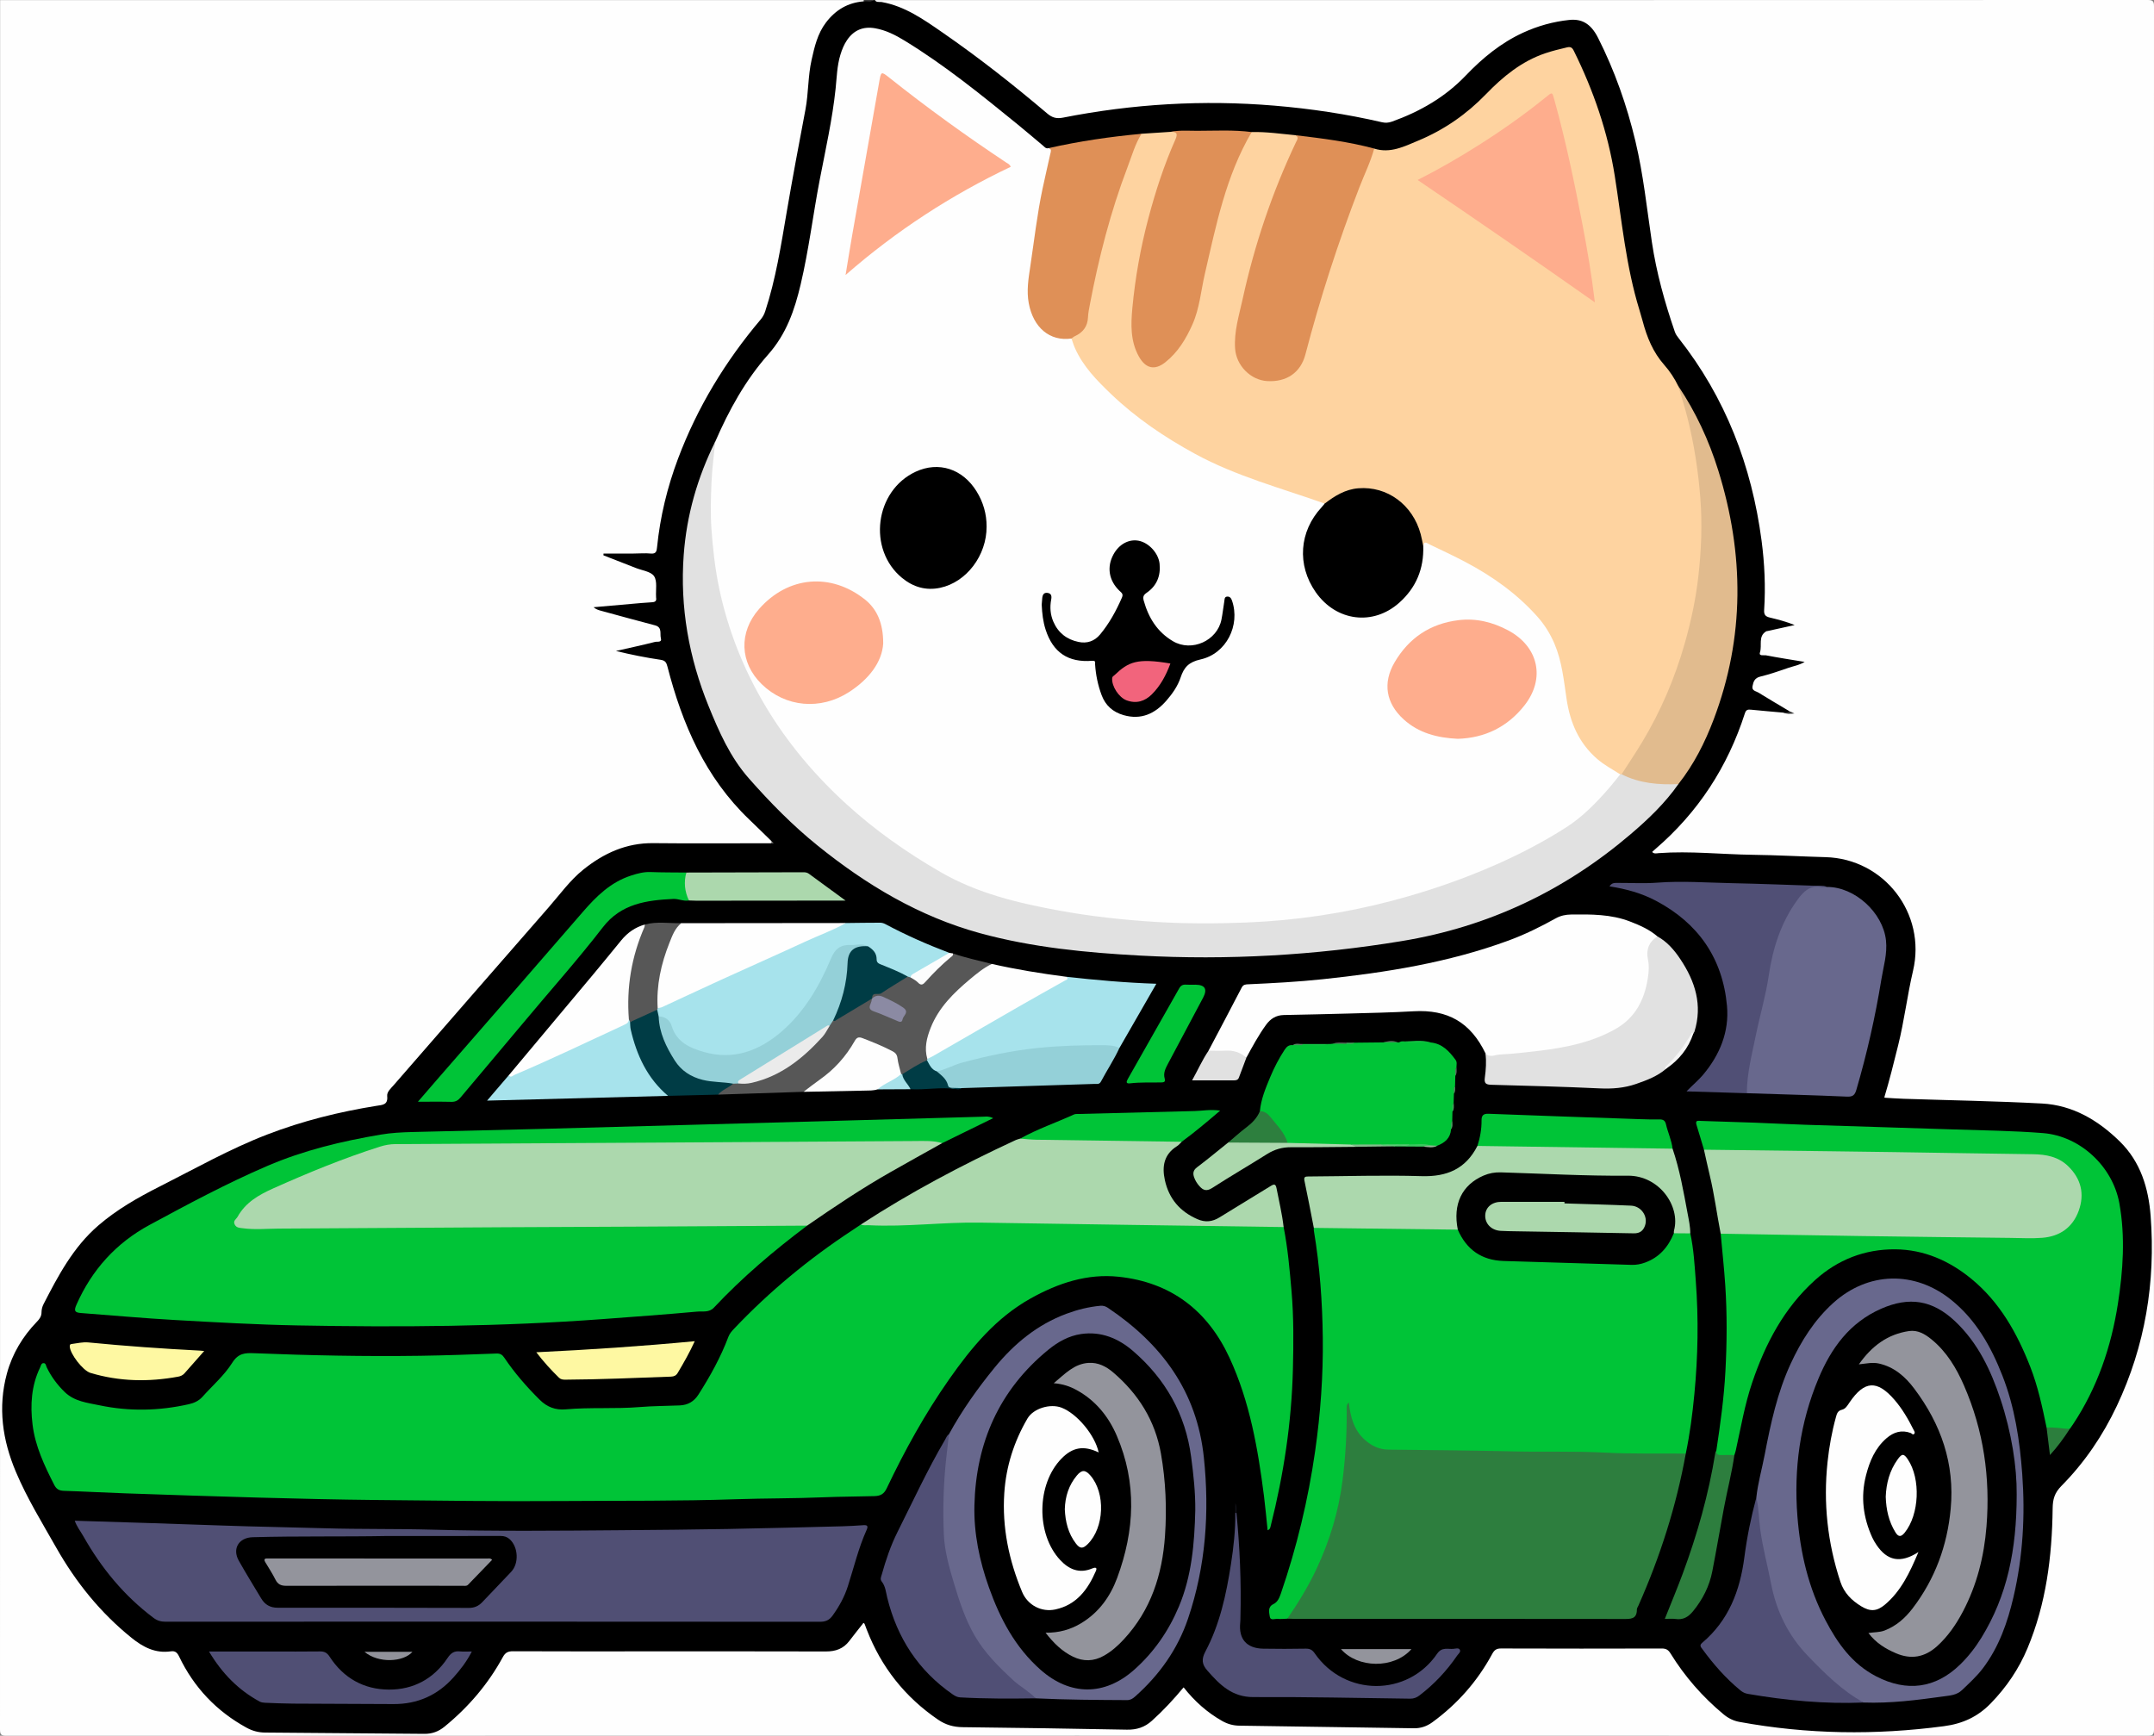 <?xml version="1.0" encoding="UTF-8"?>
<svg id="_图层_2" data-name="图层 2" xmlns="http://www.w3.org/2000/svg" viewBox="0 0 1566 1262">
  <rect x="0" y="0" width="1566" height="1262" fill="#808080" stroke="none"/>
  <defs>
    <style>
      .cls-1 {
        fill: #003c45;
      }

      .cls-2 {
        fill: #00c437;
      }

      .cls-3 {
        fill: #ebebeb;
      }

      .cls-4 {
        fill: #f2647c;
      }

      .cls-5 {
        fill: #f4f4f4;
      }

      .cls-6 {
        fill: #fcfdfd;
      }

      .cls-7 {
        fill: #fefefe;
      }

      .cls-8 {
        fill: #fef8a2;
      }

      .cls-9 {
        fill: #fead8d;
      }

      .cls-10 {
        fill: #fed3a0;
      }

      .cls-11 {
        fill: #68688d;
      }

      .cls-12 {
        fill: #8b8aa3;
      }

      .cls-13 {
        fill: #91ba93;
      }

      .cls-14 {
        fill: #93949c;
      }

      .cls-15 {
        fill: #91929a;
      }

      .cls-16 {
        fill: #333;
      }

      .cls-17 {
        fill: #acd8ad;
      }

      .cls-18 {
        fill: #df9057;
      }

      .cls-19 {
        fill: #e1e1e1;
      }

      .cls-20 {
        fill: #e1bb8e;
      }

      .cls-21 {
        fill: #a7e3ec;
      }

      .cls-22 {
        fill: #a7e2eb;
      }

      .cls-23 {
        fill: #12c143;
      }

      .cls-24 {
        fill: #12121a;
      }

      .cls-25 {
        fill: #40a35c;
      }

      .cls-26 {
        fill: #94d0d8;
      }

      .cls-27 {
        fill: #538862;
      }

      .cls-28 {
        fill: #45a25f;
      }

      .cls-29 {
        fill: #45a15f;
      }

      .cls-30 {
        fill: #52775d;
      }

      .cls-31 {
        fill: #555d57;
      }

      .cls-32 {
        fill: #2b2b2b;
      }

      .cls-33 {
        fill: #2c7e3d;
      }

      .cls-34 {
        fill: #2d7e3e;
      }

      .cls-35 {
        fill: #2d7f3e;
      }

      .cls-36 {
        fill: #577961;
      }

      .cls-37 {
        fill: #575757;
      }

      .cls-38 {
        fill: #3ac95e;
      }

      .cls-39 {
        fill: #5ecd77;
      }

      .cls-40 {
        fill: #82be8a;
      }

      .cls-41 {
        fill: #52805f;
      }

      .cls-42 {
        fill: #504f74;
      }

      .cls-43 {
        fill: #504f75;
      }
    </style>
  </defs>
  <g id="_图层_1-2" data-name="图层 1">
    <g>
      <path class="cls-7" d="M636.02,.09C944.48,.09,1252.94,.1,1561.41,0c3.75,0,4.59,.84,4.59,4.59-.1,417.61-.1,835.21,0,1252.82,0,3.75-.84,4.59-4.59,4.59-518.94-.1-1037.88-.1-1556.82,0-3.75,0-4.59-.84-4.59-4.59C.1,838.3,.09,419.2,.09,.09c209.31,0,418.62,0,627.93,0,.32,.55,.25,1.03-.23,1.46-1.1,.82-2.4,1.16-3.71,1.41-16.55,3.19-25.2,14.45-29.95,29.54-3.42,10.87-4.58,22.14-5.52,33.44-1.05,12.64-3.58,25.07-6.03,37.48-5.29,26.81-9.84,53.75-14.34,80.7-2.45,14.66-6.42,28.94-10.89,43.1-.98,3.11-2.96,5.53-4.99,7.99-31.83,38.55-55.83,81.18-67.71,130.1-2.4,9.88-4.33,19.85-5.37,29.99-.73,7.12-1.85,8.28-9.15,8.03-7.69-.26-15.26,1.53-22.94,1.07-1.99-.12-4.07,.23-5.48-.71,9.38,3.3,18.99,7.34,28.76,10.94,4.62,1.7,7.21,4.14,7.14,9.39-.05,3.45,.96,6.91,.73,10.44-.2,2.95-1.49,4.65-4.56,4.83-12.46,.73-24.86,2.19-37.39,3.11,12.67,3.62,25.38,6.85,38.02,10.31,5.35,1.46,8.37,6.63,7.21,11.88-.39,1.78-1.63,2.5-3.1,2.86-9.5,2.34-18.96,4.85-27.67,6.22,6.33-.04,13.37,1.97,20.52,3.19,15.82,2.69,13.12,.76,17.17,15.35,7.44,26.82,17.77,52.48,33.74,75.38,9.71,13.93,21.75,26.06,33.79,38.08,2.03,2.03,5.88,4.02,4.65,6.99-1.24,2.99-5.38,1.66-8.26,1.67-26.83,.08-53.66-.03-80.49,.07-17.08,.07-31.72,7.08-44.9,17.18-11.99,9.18-20.68,21.62-30.57,32.85-19.6,22.24-39,44.66-58.45,67.03-16.94,19.48-33.96,38.89-50.79,58.47-2.54,2.96-4.59,6.11-4.95,10.15-.35,3.94-3.49,4.51-6.48,5-8.72,1.42-17.42,2.92-26.04,4.87-28.04,6.35-55.36,14.7-81.15,27.68-25.59,12.88-51.63,24.92-76.2,39.71-24.41,14.69-42.06,35.51-54.03,61.31-2.85,6.15-7.09,11.66-7.66,18.78-.14,1.81-1.89,3.07-3.13,4.43-14.5,15.92-23.09,34.22-24.41,56.07-1.17,19.53,2.95,37.86,11.18,55.17,14.05,29.52,29.81,58.14,49.59,84.3,11.54,15.27,25.98,27.61,41.48,38.73,4.13,2.96,8.97,3.92,13.82,3.31,7.69-.97,11.5,2.48,14.89,9.2,10.29,20.34,26.05,35.59,46.13,46.39,4.66,2.5,9.6,3.55,14.9,3.54,25.33-.07,50.66,.08,75.99-.09,10.34-.07,20.65,.27,30.93,1.12,10.47,.87,18.64-3.18,26.03-10.21,14.21-13.52,27.12-28.01,36.35-45.47,1.59-3,3.8-4.47,7.17-4.37,1.83,.05,3.67-.01,5.5-.01,72.99,0,145.98-.2,218.97,.21,11.22,.06,18.67-4.27,24.67-12.94,1.84-2.66,3.24-6.99,6.73-6.73,4.09,.31,3.95,5.21,5.29,8.27,11.17,25.52,27.89,46.39,51.34,61.7,4.47,2.92,9.25,4.56,14.58,4.45,32.32-.67,64.61,1.57,96.93,1.06,7.48-.12,14.96-.17,22.45,.74,6.87,.83,12.93-1.39,18.32-6.18,7.12-6.33,13.72-13.08,19.78-20.42,3.33-4.04,4.81-3.98,8.31,.01,7.32,8.35,15.65,15.42,25.47,20.67,3.89,2.08,8.05,3.22,12.48,3.13,31.82-.69,63.61,1.47,95.43,1.07,8.81-.11,17.63-.33,26.45,.74,6.07,.73,11.73-1.02,16.89-4.79,16.96-12.39,30.56-27.73,40.79-46.01,2.74-4.9,6.09-7.12,11.9-7.09,37.33,.21,74.66,.18,111.98,.02,5.08-.02,8.34,1.64,11.07,5.93,9.89,15.56,21.74,29.46,36.03,41.22,3.83,3.16,7.93,5.37,12.87,6.19,21.04,3.51,42.15,5.82,63.49,7.01,15.04,.84,29.95,.31,44.88-.41,17.46-.84,34.84-2.94,52.05-6.18,6.93-1.3,11.55-6.4,16.54-10.76,19.82-17.35,30.65-40.03,37.61-64.78,6.48-23.02,9.87-46.56,10.13-70.53,.05-4.97,.89-9.91,.08-14.92-.42-2.6,.76-4.77,2.74-6.64,16.54-15.61,29.21-34.12,40.07-53.94,16.7-30.47,24.87-63.42,28.13-97.77,.97-10.27,2.29-20.55,1.83-30.87-.8-18.03-2.69-35.85-10.73-52.48-7.85-16.23-21.01-26.93-36.36-35.2-12.32-6.64-25.49-10.07-39.75-10.14-22.79-.12-45.57-1.49-68.36-2.14-9.47-.27-18.97-.38-28.44-.77-11-.46-11.55-1.35-8.68-11.67,6.33-22.81,11.81-45.83,15.31-69.27,1.16-7.75,3.72-15.21,4.53-23.04,1.83-17.86-3.01-33.79-14.64-47.3-14.66-17.03-33.39-24.99-56.06-24.78-23.29,.21-46.57-1.46-69.86-2.12-13.96-.4-27.91-.94-41.88-.79-2.56,.03-6.21,1.04-7.27-1.68-1.11-2.84,2.48-4.22,4.37-5.94,26.99-24.58,47.12-53.76,59.25-88.31,.44-1.26,.84-2.53,1.27-3.79,2.31-6.78,3.55-7.63,10.54-6.69,6.45,.86,12.94,1.27,19.39,2.05,2.06,.41,4.06,1.29,6.23,1.11,.69-.12-.3-.77-.22-.11,.01,.1-.13,.13-.45,.1-.64-.05-1.25-.18-1.86-.41-7.21-4.18-14.49-8.23-21.57-12.62-2.68-1.66-5.58-3.16-5.01-7.22,.6-4.25,3.2-6.2,7.11-7.3,9.26-2.62,18.2-6.3,28.13-8.67-9.04-1.27-17.38-2.78-25.73-4.18-3.44-.58-4.81-2.17-4.3-5.8,2.14-15.3,.57-12.99,13.51-16.04,2.74-.64,5.55-1,8.55-1.99-4.35-1.1-8.36-2.17-12.33-3.35-5.97-1.78-6.46-2.37-6.52-8.78-.05-5.66,.16-11.33-.04-16.99-1.99-56.39-16.01-109.17-47.29-156.73-2.38-3.62-4.4-7.57-7.29-10.74-9.56-10.48-13.36-23.48-17.38-36.61-8.1-26.44-11.17-53.74-15.07-80.94-5.5-38.32-15.5-75.33-33.23-110-3.5-6.85-8.02-12.24-16.07-13.64-2-.35-3.94-.47-5.95-.14-22.02,3.6-41.72,12.01-58.75,26.81-9.07,7.88-16.8,17.11-26.28,24.54-12.34,9.68-26.21,16.4-40.77,21.89-3.55,1.34-7.13,1.39-10.81,.56-19.19-4.33-38.57-7.59-58.11-9.77-15.7-1.76-31.44-3.29-47.26-3.49-22.47-.28-44.95-.26-67.34,2.04-19.05,1.95-38.06,4.36-56.81,8.32-4.82,1.02-8.46,.19-12.33-3.03-27.69-22.98-55.76-45.48-85.79-65.42-10.77-7.15-22.01-13.15-34.87-15.66-1.56-.31-3.91,.02-4.13-2.63Z"/>
      <path d="M1296.72,518.16c-7.96-.72-15.92-1.39-23.87-2.18-2.24-.22-3.46,.1-4.29,2.68-12.51,38.92-34,71.96-65.08,98.66-.75,.64-1.47,1.31-2.38,2.13,1.56,1.56,3.31,.95,4.78,.84,22.84-1.68,45.6,.91,68.4,1.21,17.66,.23,35.3,1.23,52.95,1.71,42.61,1.16,73.35,41,63.59,82.6-4.22,17.98-6.37,36.37-10.85,54.3-3.14,12.56-6.22,25.13-10.1,38,4.98,.28,9.6,.64,14.23,.79,33.47,1.11,66.97,1.65,100.41,3.43,22.42,1.19,40.87,12.15,56.65,27.63,15.13,14.83,20.86,33.95,22.4,54.22,3.63,48.03-3.94,94.29-24.58,138.02-10.16,21.52-23.47,41.17-40.2,58.07-5.16,5.21-6.39,9.83-6.47,16.6-.43,34.83-4.7,69.06-18.3,101.56-6.31,15.08-15.26,28.26-26.7,40.04-9.51,9.8-20.45,14.79-34.03,16.59-49.79,6.62-99.31,5.96-148.72-3.12-4.4-.81-8.12-2.7-11.54-5.54-15.26-12.67-28.14-27.42-38.55-44.28-1.6-2.58-3.24-3.55-6.3-3.54-38.99,.11-77.99,.12-116.98-.02-3.41-.01-4.87,1.28-6.4,4.1-10.71,19.79-25.24,36.28-43.45,49.55-4.1,2.98-8.47,4.44-13.49,4.36-42.32-.65-84.64-1.27-126.96-1.89-4.42-.06-8.48-1.22-12.36-3.41-10.87-6.17-20.03-14.29-28.02-24.45-7.25,8.73-14.77,16.84-23.04,24.28-5.33,4.8-11.11,6.62-18.18,6.49-39.82-.77-79.64-1.35-119.46-1.81-6.58-.08-12.28-1.68-17.76-5.41-24.16-16.45-41.4-38.28-51.92-65.49-.54-1.39-1.03-2.81-1.58-4.19-.11-.29-.42-.49-.73-.84-3.51,4.47-7.02,8.82-10.4,13.27-4.3,5.67-9.99,7.63-17.01,7.61-44.83-.14-89.65-.07-134.48-.07-31,0-61.99,.06-92.99-.08-3.58-.02-5.56,.9-7.36,4.2-10.73,19.68-25.04,36.43-42.41,50.61-4.37,3.57-9.07,5.29-14.66,5.24-38.66-.36-77.32-.66-115.98-.94-4.77-.04-9.13-1.24-13.34-3.55-21.87-12.01-38.21-29.25-48.98-51.71-1.33-2.78-2.76-4.25-5.94-3.8-11.22,1.62-20.01-2.83-28.66-9.81-22.66-18.28-40.46-40.37-54.74-65.56-10.26-18.09-21.19-35.82-29.31-55.03-9.8-23.16-13.28-47-6.53-71.69,3.95-14.44,11.47-26.88,21.82-37.6,1.93-2,3.32-3.91,3.32-6.88,0-1.93,.54-4.04,1.42-5.76,10.73-20.9,21.68-41.62,39.95-57.35,13.51-11.63,28.78-20.31,44.57-28.29,25.82-13.06,51.06-27.35,78.12-37.78,25.69-9.9,52.31-16.51,79.49-20.87,4.19-.67,8.44-.52,7.76-7.05-.32-3.1,2.64-5.59,4.72-7.98,37.53-43.1,75-86.25,112.64-129.26,8.21-9.38,15.49-19.66,25.33-27.54,14.8-11.85,31.16-19.35,50.66-19.15,27.33,.29,54.66,.08,81.99,.08,1.3,0,2.6,0,5.62,0-6.6-6.43-12.17-11.94-17.84-17.36-31.91-30.56-48.61-69.26-59.38-111.11-.74-2.89-1.58-4.42-4.95-4.92-10.84-1.61-21.61-3.74-32.47-6.42,9.5-2.16,19.04-4.19,28.48-6.6,1.44-.37,5.08,.62,4.19-2.6-.9-3.25,1.2-8-4.26-9.43-13.18-3.44-26.31-7.08-39.46-10.65-1.8-.49-3.58-1.07-5.23-2.52,9.19-.81,18.38-1.64,27.57-2.44,4.98-.43,9.96-.9,14.94-1.18,2.33-.13,3.4-.97,2.95-3.36-.03-.16-.01-.33-.02-.5-.32-5.14,1.02-11.39-1.45-15.09-2.29-3.42-8.66-4.14-13.26-5.97-7.83-3.1-15.7-6.13-23.55-9.2l.05-1.3c7.29,0,14.59,.01,21.88,0,4.17,0,8.36-.4,12.49,0,3.87,.37,4.27-1.7,4.56-4.6,2.22-22.13,7.43-43.58,15.24-64.36,14.01-37.26,34.38-70.77,60.03-101.14,1.53-1.81,2.6-3.71,3.35-6,7.72-23.49,11.47-47.81,15.62-72.08,4.25-24.92,8.94-49.76,13.64-74.6,2.27-11.97,1.79-24.25,4.47-36.15,2.16-9.57,4.28-19.05,10.48-27.19,7-9.17,15.87-14.41,27.33-15.36,2.3-1.07,4.92,.41,7.2-.89h1c1.2,1.93,3.33,1.09,4.93,1.38,16.95,3.03,30.59,12.72,44.23,22.15,26.43,18.27,51.66,38.14,76.16,58.91,3.53,2.99,6.67,3.94,11.48,2.99,50.76-10.02,101.95-13.03,153.56-8.72,26.4,2.21,52.53,6.1,78.34,12.08,2.49,.58,4.79,.41,7.28-.48,20.31-7.28,38.53-17.71,53.61-33.49,12.12-12.69,25.59-23.77,41.73-31.18,10.68-4.9,22.01-8.04,33.51-9.23,8.93-.93,15.58,2.42,20.94,13.01,12.12,23.98,20.96,49.13,27.19,75.27,5.76,24.17,8.29,48.84,11.95,73.34,3.33,22.26,9.36,43.84,16.67,65.1,.62,1.8,1.65,3.23,2.78,4.66,34.13,43.31,53.11,92.85,60.28,147.18,2.2,16.7,2.97,33.53,1.88,50.35-.25,3.79,1.15,4.88,4.2,5.61,6.01,1.44,11.98,3.01,17.98,5.44-6.56,1.44-13.12,2.89-19.68,4.33-.32,.07-.7,.04-.97,.2-6.13,3.64-2.88,10.22-4.57,15.28-1.02,3.03,2.89,1.91,4.36,2.19,9.14,1.78,18.35,3.17,28.12,4.79-3.93,2.39-7.97,3.01-11.73,4.29-6.76,2.29-13.51,4.72-20.44,6.37-4.14,.99-5.06,3.56-5.72,6.94-.68,3.45,2.45,3.57,4.18,4.65,7.48,4.64,15.08,9.08,22.64,13.59-.81,2.63-2.68,1.18-4.19,1.09Z"/>
      <path class="cls-32" d="M635.02,.09c-2.21,1.85-4.78,.73-7.2,.89,.06-.3,.13-.59,.2-.89h7Z"/>
      <path class="cls-16" d="M1296.72,518.16c1.3-.76,3.09,.41,4.19-1.09,.82,.38,1.65,.76,3.65,1.68-3.48,.4-5.68,.4-7.84-.59Z"/>
      <path class="cls-7" d="M520.03,321.04c9.91-22.82,21.94-44.68,38.38-63.2,13.35-15.05,19.26-32.33,23.68-51.03,5.93-25.11,8.99-50.71,13.85-76,4.24-22.02,9.19-43.94,11.56-66.28,.87-8.26,1.02-16.6,3.47-24.64,1.17-3.84,2.63-7.53,4.91-10.84,4.93-7.18,11.77-10,20.32-8.5,7.82,1.37,14.79,4.91,21.47,9,29.18,17.84,55.65,39.34,82.1,60.85,6.2,5.04,12.24,10.26,18.38,15.37,1.23,1.02,2.26,2.6,4.28,1.91,3.39,.39,2.59,2.9,2.36,4.93-.62,5.47-1.98,10.81-3.3,16.14-6.46,26.09-9.24,52.77-12.82,79.31-1.28,9.49,1.57,18.44,6.86,26.55,5.43,8.32,12.75,12.36,22.8,10.74,1.59,.58,2.17,2.01,2.68,3.4,4.83,13.18,13.84,23.49,23.54,33.09,15.3,15.16,32.5,27.97,50.93,39.14,20.02,12.13,41.26,21.58,63.46,28.88,13.12,4.32,26.13,8.96,39.19,13.44,1.86,.64,3.92,.98,5.12,2.84,.11,2.3-1.69,3.51-2.91,5.03-7.62,9.56-12.47,20.36-11.75,32.65,.77,13.24,6.21,24.61,16.2,33.82,10.56,9.73,26.45,13.01,39.47,7.22,15.08-6.69,24.1-18.45,27.89-34.32,1.04-4.36,1.72-8.83,1.55-13.36,.31-4.19,2.91-3.89,5.65-2.68,5.18,2.29,10.4,4.53,15.41,7.12,16.42,8.51,32.78,17.17,46.89,29.36,15.58,13.46,29.26,28.22,33.91,49.29,2.05,9.29,3.33,18.68,4.67,28.07,2.8,19.58,11.33,35.69,27.82,47.17,2.19,1.53,4.49,2.86,6.84,4.12,1.58,.84,3.44,1.5,3.57,3.77-2.31,5.71-6.89,9.73-10.78,14.23-15.19,17.57-34.28,29.89-54.72,40.39-50.75,26.08-104.55,42.36-161,50-20.62,2.79-41.35,4.28-62.19,4.43-12.31,.09-24.63,.26-36.92-.16-46.78-1.61-92.87-7.82-137.59-22.25-17.77-5.73-33.63-15.29-49.29-25.13-26.81-16.83-51.08-36.84-72.5-60.12-26.78-29.1-47.73-61.9-61.27-99.26-8.05-22.22-13.14-45.07-15.34-68.55-2.09-22.27-1.78-44.55,.99-66.75,.39-3.09,1.12-6.18,2.17-9.16Z"/>
      <path class="cls-10" d="M1177.94,562.99c-5.72-3.64-11.72-6.8-16.91-11.32-13.24-11.54-19.57-26.46-22.09-43.42-2.02-13.59-3.34-27.32-8.8-40.18-3.09-7.27-7.2-13.86-12.42-19.72-14.78-16.59-32.53-29.25-52.11-39.61-8.68-4.59-17.56-8.72-26.4-12.97-1.6-.77-4.03-2.92-4.48,1.23-2.58-.77-1.93-3.17-2.37-4.93-3.82-15.37-11.83-27.5-27.07-33.39-11.86-4.58-23.44-3.16-34.34,3.56-2.48,1.53-4.54,4.01-7.85,3.89-31.72-11.26-64.45-19.89-94.26-36.14-22.1-12.05-42.81-26.02-61.07-43.49-10.35-9.91-20.33-20.06-26.26-33.41-1-2.26-1.7-4.66-2.54-6.99-.29-2.23,1.6-2.77,2.95-3.49,4.69-2.49,6.78-6.42,7.59-11.57,5.39-33.96,13.77-67.17,25.11-99.63,3.4-9.74,7.05-19.4,10.94-28.97,.9-2.21,1.89-4.28,4.32-5.19,7.02-.46,14.04-.92,21.05-1.38,6.37-.55,7.14,.37,4.5,6.57-11.47,26.94-19.9,54.8-25.29,83.56-3.31,17.68-6.34,35.42-5.83,53.54,.19,6.63,1.71,12.86,4.81,18.7,4.25,8,9.9,9.35,17.14,4.09,6.34-4.6,10.76-10.93,14.64-17.52,5.01-8.52,8.13-17.76,10.06-27.55,6.28-31.88,12.91-63.72,24.46-94.22,3-7.92,6.5-15.7,10.98-22.96,.98-1.58,1.92-3.11,3.56-4.07,10.78-.29,21.42,1.33,32.11,2.31,4.38,1.53,1.84,4.41,.89,6.4-3.99,8.26-7.52,16.71-10.96,25.2-14.92,36.89-25.98,74.89-32.47,114.17-1.92,11.63,.99,21.39,11.55,28.11,12.17,7.74,32.39,2.51,36.74-14.63,12.52-49.32,28.9-97.4,48.3-144.44,.75-1.82,1.16-3.86,2.93-5.11,11.79,3.72,21.98-1.59,32.28-5.89,18.66-7.79,34.91-19.1,48.98-33.65,12.36-12.78,25.89-23.91,43.09-29.75,5.21-1.77,10.52-3.03,15.85-4.3,2.61-.62,3.78,.14,4.95,2.51,14.31,28.91,24.74,59.08,29.78,91,5.15,32.64,8.13,65.67,17.94,97.46,.83,2.7,1.62,5.41,2.35,8.13,3.09,11.65,7.5,22.54,15.68,31.78,4.04,4.56,7.46,9.76,10.16,15.32,9.58,20.88,13.12,43.26,16.06,65.74,1.27,9.72,2.02,19.52,2.17,29.36,.51,33.08-4.14,65.4-13.63,97.07-9.4,31.4-23.39,60.54-42.67,87.1-.78,1.08-1.49,2.22-2.56,3.05-.51,.36-1.04,.37-1.57,.04Z"/>
      <path class="cls-2" d="M933.23,892.16c3.01,15.34,4.37,30.89,5.72,46.44,1.65,18.95,1.49,37.95,1.02,56.92-.95,38.54-6.69,76.44-16.11,113.79-.3,1.21-.38,2.65-2.28,3.3-.87-8.29-1.58-16.47-2.61-24.61-4.4-34.54-10.31-68.76-25.05-100.7-15.91-34.47-42.6-54.94-80.55-59-22.91-2.45-44.09,4.63-63.96,15.7-25.29,14.09-43.14,35.71-59.41,58.92-17.54,25.02-32.25,51.67-45.35,79.21-1.94,4.09-4.51,5.52-8.79,5.65-12.48,.37-24.97,.34-37.46,.87-21.13,.89-42.3,.68-63.44,1.4-41.47,1.42-82.95,.99-124.42,1.3-45.64,.35-91.29-.27-136.94-.74-28.14-.29-56.29-.95-84.42-1.71-32.79-.89-65.57-2.02-98.35-3.14-14.8-.51-29.6-1.35-44.4-1.82-3.42-.11-5.44-1.23-7.01-4.33-7.11-13.98-13.84-28.08-15.76-43.89-1.73-14.26-.88-28.24,5.48-41.45,.61-1.26,.79-3.27,2.67-3.17,1.56,.08,1.61,1.93,2.16,3.06,3.3,6.82,7.74,12.8,13.19,18.05,7.06,6.8,16.43,7.71,25.28,9.57,21.63,4.53,43.29,4.05,64.85-.82,3.83-.87,7.22-2.4,9.9-5.39,7.33-8.19,15.91-15.59,21.67-24.76,4.41-7.02,9.37-7.19,15.86-6.93,40.28,1.62,80.58,2.45,120.89,1.87,18.48-.27,36.95-.95,55.42-1.64,2.79-.1,4.23,.99,5.64,3.09,7.46,11.09,16.2,21.1,25.69,30.52,5.39,5.35,11.48,7.63,18.93,6.97,17.94-1.59,35.96-.18,53.92-1.67,9.61-.8,19.29-.76,28.93-1.18,5.87-.25,10.37-2.75,13.64-7.87,8.52-13.36,16.2-27.15,21.78-42.02,.92-2.46,2.57-4.23,4.28-6.04,25.68-27.07,54.26-50.65,85.41-71.16,2.22-1.46,4.42-2.96,6.63-4.44,4.42-1,8.9-1.13,13.4-.95,28.14,1.09,56.16-3.51,84.29-1.96,25.12,1.38,50.28,.08,75.37,1.2,20.98,.93,41.96-.12,62.89,.88,21.8,1.04,43.59,.71,65.39,.91,2.17,.02,4.37,.02,6.04,1.78Z"/>
      <path class="cls-2" d="M1228.88,896.76c2.49,11.39,3.12,23.02,3.99,34.58,2.08,27.41,1.6,54.83-1.02,82.18-1.39,14.54-3.26,29.04-6.26,43.36-1.93,1.74-4.32,1.5-6.64,1.53-36.46,.46-72.9-.98-109.35-1.33-18.29-.18-36.6-.41-54.9-.61-15.48-.17-30.91-1.32-46.41-1.22-11.61,.08-22.52-9.66-26.54-22.37-.9-2.84-1.49-5.75-1.79-8.71,1.47,12.49,.19,24.94-.74,37.35-1.68,22.36-6.01,44.21-14.44,65.09-6.49,16.09-13.98,31.68-24.27,45.78-1.28,1.76-2.55,3.51-4.57,4.51-2.33,.07-4.68,.39-6.97,.13-2.04-.23-5.36,1.58-5.83-1.71-.44-3.1-1.69-6.93,2.77-9.08,2.93-1.42,4.23-4.5,5.29-7.58,11.59-33.71,19.86-68.2,24.92-103.5,3.92-27.37,5.91-54.88,5.58-82.49-.31-26.1-2.17-52.13-6.49-77.92-.11-.64-.02-1.32-.02-1.98,1.81-1.56,4.04-1.33,6.18-1.38,31.26-.67,62.49,1.6,93.75,1.02,1.33-.02,2.66,.11,3.94,.52,2.05,.72,3.1,2.44,4.03,4.22,6.46,12.31,17.07,18.2,30.52,18.24,16.32,.04,32.62,.92,48.91,1.43,14.29,.45,28.6,.53,42.9,1.22,12.44,.6,21.42-6.07,27.64-16.6,1.16-1.97,1.66-4.44,4.12-5.43,3.96-.59,7.92-1.36,11.7,.76Z"/>
      <path class="cls-2" d="M586.81,891.13c-24.15,18.11-47.11,37.59-67.8,59.63-3.5,3.73-8.19,2.51-12.24,2.88-22.86,2.09-45.76,3.73-68.65,5.44-73.82,5.5-147.76,5.98-221.72,4.6-29.78-.55-59.56-2.26-89.31-3.94-22.75-1.28-45.46-3.36-68.19-5.07-4.64-.35-5.28-1.61-3.28-6.14,11.17-25.25,28.76-44.76,53.01-57.87,28.11-15.2,56.3-30.32,85.7-42.94,26.43-11.35,54.21-18.02,82.5-22.79,7.58-1.28,15.22-1.67,22.87-1.87,31.64-.82,63.27-1.48,94.91-2.3,36.96-.95,73.92-2,110.88-3.02,35.96-.99,71.92-1.97,107.88-2.98,33.96-.95,67.92-1.94,101.88-2.86,1.77-.05,3.62-.47,6.8,1.08-12.92,6.34-24.95,12.23-36.98,18.13-8.29,.86-16.61,.3-24.9,.33-50.65,.19-101.31-.76-151.93,.32-56.3,1.21-112.6-.18-168.88,.99-17.81,.37-35.62,.51-53.43,.79-3.03,.05-5.94,.63-8.82,1.55-30.69,9.79-60.46,21.84-89.34,36.11-6.87,3.39-10.21,9.86-14.33,15.63-1.91,2.67,.38,3.91,2.75,4.32,5.92,1.03,11.89,1.77,17.9,.94,4.31-.59,8.62-.71,12.96-.71,26.82,.01,53.65,.1,80.47-.01,79.45-.32,158.9-1.17,238.36-1.24,17.78-.01,35.62-.52,53.43-.7,2.58-.03,5.41-.59,7.52,1.69Z"/>
      <path class="cls-34" d="M935.94,1176.9c7.9-11.54,15.18-23.42,21.15-36.11,9.68-20.6,16.16-42.07,19-64.69,2.09-16.67,3.1-33.38,2.98-50.18-.02-2.07-.58-4.36,1.55-6.21,1.18,10.39,3.6,20.05,11.76,27.26,4.92,4.34,10.36,6.94,17.08,7.01,30.46,.34,60.93,.57,91.37,1.29,21.97,.52,43.96-.29,65.88,.88,19.64,1.05,39.26,.5,58.89,.72-6.92,38.28-18.69,75.04-34.46,110.56-.4,.91-1.1,1.84-1.09,2.76,.03,7.22-4.66,6.94-9.95,6.93-79.55-.11-159.11-.08-238.66-.08-1.83,0-3.66-.1-5.48-.15Z"/>
      <path class="cls-19" d="M1177.94,562.99c.33-.01,.66-.03,.99-.05,1.9-.72,3.57,.2,5.24,.81,9.55,3.47,19.31,5.47,29.54,4.86,2.23-.13,4.67-.46,6.51,1.47-9.72,13.9-21.9,25.51-34.7,36.43-48.29,41.2-103.47,67.36-166.4,77.72-63.08,10.38-126.42,14-190.18,10.55-39.27-2.13-78.43-5.88-116.5-16.3-44.21-12.1-82.7-35.18-118.11-63.76-18.2-14.69-34.52-31.32-49.97-48.87-13.57-15.41-21.64-33.83-29.21-52.46-14.3-35.2-20.87-71.79-18.09-109.83,2.12-29.03,10.01-56.49,22.96-82.52-.94,9.71-2.3,19.4-2.72,29.14-.5,11.47-.87,23.03-.06,34.46,1.03,14.49,2.63,28.96,5.65,43.27,6.34,30.04,17.46,58.14,33.05,84.52,16.03,27.12,36.15,50.96,59.32,72.13,20.88,19.08,43.93,35.28,68.48,49.47,26.97,15.59,56.5,22.58,86.65,28.09,22.51,4.11,45.15,6.59,67.99,8.07,22.57,1.46,45.15,1.44,67.66,.55,35.79-1.42,71.18-6.65,105.89-15.78,26.21-6.9,51.78-15.7,76.59-26.7,17.22-7.63,33.83-16.35,49.71-26.44,12.33-7.84,22.39-18.23,31.89-29.18,2.71-3.13,5.22-6.43,7.83-9.66Z"/>
      <path class="cls-42" d="M54.33,1105.67c36.03,1.16,71.77,2.19,107.5,3.5,24.62,.9,49.25,1.23,73.87,1.97,26.14,.79,52.29,.31,78.42,1.03,45.63,1.26,91.27,.78,136.9,.41,25.97-.21,51.95-.43,77.93-.9,27.79-.5,55.58-1.26,83.37-1.96,5.15-.13,10.3-.45,15.45-.81,2.99-.21,3.45,.85,2.29,3.42-5.97,13.25-9.27,27.39-13.71,41.15-2.48,7.68-6.3,14.6-11.03,21.15-2.43,3.36-5.1,4.52-9.17,4.52-120.78-.1-241.55-.08-362.33-.08-37.81,0-75.62-.02-113.44,.04-3.29,0-5.96-.7-8.71-2.76-21.42-16.05-37.97-36.23-51.07-59.39-2.1-3.7-4.83-7.08-6.26-11.3Z"/>
      <path class="cls-17" d="M586.81,891.13c-38.81,.23-77.61,.48-116.42,.68-33.82,.18-67.63,.29-101.45,.47-55.47,.31-110.93,.63-166.4,1-8.65,.06-17.3,.92-25.94-.25-2.27-.31-4.71-.17-5.98-2.77-1.33-2.7,1.12-3.8,2.11-5.58,5.83-10.46,15.38-15.91,25.94-20.64,25.38-11.37,51.05-21.91,77.56-30.35,3.7-1.18,7.36-1.83,11.24-1.85,66.63-.35,133.25-.76,199.88-1.15,59.3-.35,118.6-.69,177.89-1.08,6.66-.04,13.31-.41,19.81,1.49-12.61,7.06-25.25,14.05-37.81,21.2-20.83,11.87-40.74,25.18-60.44,38.82Z"/>
      <path class="cls-2" d="M1247.77,1054.95c2.91-19.23,5.6-38.48,6.64-57.92,1.11-20.78,1.27-41.58-.1-62.35-.83-12.59-2.21-25.15-3.34-37.72,2.05-1.98,4.67-1.39,7.11-1.54,10.84-.66,21.61,1.03,32.44,1,12.83-.03,25.68-.45,38.49,.09,26.64,1.12,53.32,.04,79.92,1.15,24.66,1.03,49.3,.6,73.94,.64,20.72,.03,34.33-20.36,26.46-39.18-3.83-9.16-10.84-15.07-20.7-17.14-4.56-.96-9.2-1.52-13.89-1.45-36.81,.49-73.61-.89-110.42-1.31-22.31-.25-44.65,.28-66.93-.86-17.49-.9-34.96-.52-52.44-.83-2.17-.04-4.36-.02-6.13-1.61-1.81-6.03-3.56-12.07-5.44-18.08-1.15-3.68,1.51-2.91,3.31-2.86,12.98,.38,25.97,.79,38.95,1.27,12.14,.46,24.28,1.12,36.42,1.51,36.12,1.18,72.24,2.21,108.35,3.41,21.63,.72,43.31,.95,64.87,2.66,27.16,2.16,50.75,24.37,55.55,51.1,4.38,24.39,2.7,48.79-1.08,73.05-4.9,31.42-14.97,61.02-32.71,87.71-.74,1.11-1.52,2.18-2.29,3.27-5.75,2.09-11.31,.83-16.84-.95-3.1-14.98-6.28-29.93-11.87-44.25-9.57-24.51-22.18-47.04-42.87-64-16.01-13.12-34.39-21.26-55.29-21.42-22.12-.16-41.74,7.45-58.3,22.37-22.56,20.33-36.11,46.17-45.7,74.49-5.46,16.13-8.27,32.87-11.94,49.41-.25,1.12-.66,2.21-1,3.31-3.46,2.44-7.28,1.7-11.01,1.12-2.26-.35-2.9-1.96-2.16-4.09Z"/>
      <path class="cls-7" d="M878.64,763.89c8.05-15.27,16.17-30.51,24.09-45.84,1.2-2.33,2.91-2.32,4.91-2.41,17.96-.81,35.9-1.77,53.78-3.65,46.04-4.85,91.6-12.08,135.28-28.14,11.84-4.35,23.19-9.94,34.22-16.08,3.64-2.03,7.23-2.8,11.33-2.85,14.5-.18,28.95-.26,42.78,5.07,7.14,2.75,14.1,5.8,19.98,10.86,.4,1.15-.25,2.01-1.01,2.59-5.15,3.92-5.02,9.33-4.42,14.96,2.11,19.71-7.32,43.04-27.6,52.71-16.32,7.78-33.51,11.77-51.24,14.11-11.87,1.57-23.83,2.14-35.74,3.31-2.27,.22-4.39,.4-4.97-2.56-10.88-22.62-27.48-32.14-52.39-30.7-15.77,.91-31.58,1.21-47.38,1.65-15.63,.44-31.27,.76-46.9,1.08-5.63,.11-9.71,2.68-12.96,7.18-5.45,7.55-9.86,15.71-14.29,23.86-7.94-3.7-16.4-3.91-24.92-3.86-.99,0-1.92-.44-2.56-1.29Z"/>
      <path class="cls-17" d="M1238.82,835.91c61.3,.79,122.6,1.42,183.9,2.47,18.49,.31,36.98,.54,55.46,.82,9.35,.14,18.26,1.79,25.35,8.65,9.47,9.17,12.16,20.2,7.74,32.45-4.38,12.14-13.73,18.66-26.45,19.67-7.61,.61-15.32,.16-22.98,.07-36.32-.42-72.63-.82-108.95-1.35-33.98-.49-67.95-1.14-101.93-1.72-2.76-14.18-4.59-28.53-7.98-42.6-1.48-6.13-2.78-12.3-4.17-18.45Z"/>
      <path class="cls-11" d="M1276.88,1088.84c1.13-10.59,4.11-20.81,6.1-31.23,4.32-22.55,9.14-44.96,18.84-66.01,7.68-16.65,17.31-31.9,30.99-44.27,25.24-22.8,59.06-23.66,85.66-2.32,18.12,14.54,29.03,34.03,37.32,55.19,9,22.99,12.62,47.09,14.42,71.59,2.2,30.08,.51,59.86-6.34,89.24-4.33,18.57-10.56,36.44-22.25,51.9-4.44,5.87-9.89,10.78-15.17,15.86-3.84,3.69-8.66,3.94-13.39,4.6-19.28,2.68-38.58,5.16-58.12,4.47-9.97-2.48-17.09-9.47-24.21-16.1-6.18-5.76-12.5-11.38-18.23-17.69-13.57-14.96-22.13-32.25-26.16-51.92-3.37-16.45-7.54-32.74-9.2-49.53-.46-4.63-.3-9.19-.25-13.79Z"/>
      <path class="cls-17" d="M933.23,892.16c-73.57-1.06-147.14-2.03-220.71-3.23-26.96-.44-53.79,3.27-80.76,1.9-1.98-.1-4,.38-5.91-.51,35.92-23.44,73.74-43.41,112.62-61.43,1.03-.48,2.18-.71,3.27-1.06,2.9-.85,5.8-1.11,8.84-.7,3.79,.51,7.63,.31,11.44,.22,30.21-.71,60.38,1.26,90.59,1.06,2.27-.02,4.72-.29,6.47,1.77-1.07,1.03-1.99,2.3-3.23,3.06-9.56,5.92-11.2,14.62-8.97,24.79,2.97,13.55,10.97,22.83,23.6,28.36,5.67,2.48,10.88,2,16.13-1.27,12.3-7.65,24.74-15.07,37.05-22.71,2.66-1.65,3.78-1.81,4.46,1.79,1.77,9.31,4.05,18.52,5.1,27.97Z"/>
      <path class="cls-11" d="M1328.12,644.88c20.26-.21,40.81,18.65,43.02,38.78,1.09,9.91-1.84,19.09-3.37,28.55-4.4,27.1-10.45,53.81-18.16,80.16-1.11,3.8-2.53,5.15-6.8,4.96-24.27-1.06-48.55-1.7-72.83-2.49-2.18-2.65-1.34-5.67-1.01-8.6,2.03-17.71,6.16-35.03,10.44-52.26,3.49-14.06,5.02-28.47,8.67-42.47,3.39-12.99,9.01-24.87,16.16-36.24,5.82-9.27,13.41-12.69,23.88-10.39Z"/>
      <path class="cls-11" d="M689.91,1042.78c9.45-17.28,20.79-33.28,33.24-48.5,14.15-17.29,30.91-31.16,52.12-39.07,7.99-2.98,16.17-5.02,24.68-5.82,2.18-.21,3.89,.4,5.59,1.54,38.92,26.18,64.62,60.59,69.68,108.7,4.21,39.96,1.4,79.09-11.49,117.21-7.57,22.38-20.93,41.1-38.6,56.76-1.67,1.48-3.31,2.51-5.72,2.5-22.14-.11-44.28-.23-66.41-1.28-12.78-6.92-22.85-17.01-32.68-27.48-14.97-15.95-21.84-35.77-28.22-56.07-7.53-23.95-8.7-48.27-6.71-73.04,.7-8.77,.48-17.61,2.05-26.33,.56-3.13,1.34-6.16,2.47-9.12Z"/>
      <path class="cls-18" d="M999.07,108.02c-2.66,9.81-7.19,18.9-10.83,28.34-15.32,39.71-28.41,80.14-39.18,121.32-3.43,13.11-13.57,20.3-27.95,19.38-11.79-.75-22.26-11.14-23.16-23.5-.9-12.42,2.88-24.26,5.49-36.18,8.61-39.41,21.44-77.43,38.74-113.92,.78-1.65,2.31-3.47-.08-5.13,19.15,2.3,38.29,4.64,56.97,9.69Z"/>
      <path class="cls-2" d="M915.95,807.94c.81-8.76,4.19-16.8,7.5-24.76,2.89-6.95,6.39-13.67,10.55-20.02,1.57-2.39,3.21-3.56,5.96-3.26,2.35-.82,4.78-.2,7.16-.4,6.62-.25,13.27,.53,19.87-.44,.63-.07,1.25-.14,1.88-.21,3.12-.77,6.3-.16,9.45-.35,2.2-.19,4.45,.42,6.61-.39,6.95-.07,13.89-.15,20.84-.22,3.4-.68,6.81-.55,10.23-.08,1.17,.56,1.95-.63,2.99-.66,7,1.09,14.09-.44,21.08,.8,8.49,.78,13.6,6.42,18.21,12.73,1.19,1.63,.56,3.51,.6,5.3-1.1,1.95,.17,4.22-.84,6.17-.06,2.56-.12,5.12-.18,7.68-1,1.67,.12,3.67-.84,5.35-.07,2.25-.14,4.51-.2,6.76-1,2,.25,4.31-.86,6.3-.05,2.25-.1,4.51-.15,6.76-1.02,1.91,.29,4.16-.87,6.05-.42,6.46-4.53,9.82-10.07,11.98-1.69,.75-3.42,.43-5.15,.22-5.04-.62-10.1-.13-15.15-.29-6.88,0-13.76,0-20.64,0-7.29,0-14.58,0-21.87,0-14.86,.04-29.72,.12-44.55-.85-2.05-.46-2.48-2.38-3.5-3.83-5.27-7.45-9.63-15.74-18.1-20.35Z"/>
      <path class="cls-18" d="M909.99,96.02c-18.78,31.93-25.85,67.72-34.05,103.15-2.84,12.25-3.79,24.95-8.98,36.65-4.71,10.61-10.6,20.35-19.84,27.64-7.73,6.1-14.32,4.42-19.17-4.32-6.17-11.12-5.81-23.21-4.71-35.07,2.06-22.13,5.97-44,11.69-65.53,5.17-19.46,11.37-38.58,19.55-56.98,2.12-4.76,.78-5.72-3.52-5.68,6.39-1.34,12.87-.78,19.3-.78,13.25-.01,26.52-.8,39.73,.92Z"/>
      <path class="cls-20" d="M1220.22,570.09c-14.28,.61-28.26-.49-41.28-7.14,4.99-7.8,10.18-15.48,14.95-23.41,13.59-22.61,23.85-46.67,31.04-72.06,4.48-15.8,7.91-31.85,9.77-48.11,2.16-18.93,2.96-37.93,1.49-57.1-1.51-19.73-4.52-39.1-9.3-58.24-1.96-7.86-4.48-15.59-6.75-23.38,12.79,19.02,22.31,39.65,29.09,61.45,18.87,60.65,19.32,121.09-3.35,180.97-6.36,16.8-14.44,32.81-25.67,47.02Z"/>
      <path class="cls-17" d="M1228.88,896.76l-11.97-.09c-1.36-1.4-.89-3.09-.74-4.73,1.77-19.69-12.53-35.57-32.36-35.49-17.48,.07-34.95-.75-52.39-1.4-13.79-.52-27.6-.22-41.4-1.14-16.68-1.11-32.02,16.3-29.97,32.91,.29,2.38,1.53,4.87-.21,7.22-34.89-.43-69.78-.86-104.67-1.28-2.24-11.42-4.39-22.86-6.8-34.25-.59-2.79,.51-3.12,2.72-3.13,27.48-.15,54.98-1.07,82.43-.24,18.46,.56,32.1-5.29,40.58-21.96,2.35-2.15,5.28-2,8.06-1.73,18.95,1.83,37.96,.2,56.91,.99,23.46,.99,46.93,.86,70.4,.95,2.32,0,4.72-.11,6.53,1.8,5.19,15.25,7.94,31.07,10.88,46.84,.91,4.87,2.01,9.74,1.99,14.74Z"/>
      <path class="cls-21" d="M615.02,671.1c8.29-.09,16.57-.23,24.86-.23,1.26,0,2.64,.4,3.76,1,15.04,8.04,30.6,14.9,46.55,20.93-.54,2.06-2.49,2.49-3.99,3.43-7.98,5-16.45,9.23-23.98,14.95-1.01,.37-1.97,.08-2.92-.26-5.93-3.03-12.1-5.5-18.25-8.06-2.91-1.21-5.13-2.88-5.42-6.44-.28-3.49-2.88-5.46-5.53-7.29-5.39-1.63-10.89-1.24-16.24-.23-4.71,.89-6.82,4.93-8.6,8.99-6.65,15.14-14.75,29.41-25.4,42.15-12.02,14.37-26.64,24.71-45.44,27.57-15.65,2.37-30.07-1.07-42.11-12.05-1.74-1.59-3.17-3.45-3.8-5.76-1.44-5.27-4.85-8.57-10-10.19-1.77-1.37-1.8-3.25-1.53-5.22,.12-.52,.33-1.01,.63-1.46,12.93-6.87,26.43-12.58,39.69-18.76,20.37-9.49,40.82-18.84,61.39-27.89,12.01-5.29,23.63-11.55,36.34-15.18Z"/>
      <path class="cls-43" d="M689.91,1042.78c-.67,5.9-1.37,11.79-2.01,17.69-1.98,18.33-2.5,36.74-1.71,55.13,.51,11.9,3.75,23.47,7.16,34.89,3.99,13.34,8.22,26.57,15.26,38.74,7.34,12.68,17.57,22.78,28.2,32.57,5.1,4.69,11.4,7.92,16.18,13.02-18.32,.26-36.63,.33-54.93-.7-2.13-.12-3.8-1.05-5.46-2.2-24.96-17.28-40.36-41.02-47.56-70.3-.99-4.02-1.28-8.28-3.98-11.69-1.42-1.8-.44-3.54,.03-5.22,2.96-10.6,6.49-21.02,11.42-30.86,11.27-22.47,21.81-45.33,34.55-67.04,.83-1.42,1.33-3.08,2.83-4.04Z"/>
      <path class="cls-43" d="M1328.12,644.88c-1.33,.06-2.71,.38-3.97,.13-8.22-1.65-12.96,3.2-17.22,9.02-12.06,16.47-18.06,35.24-21,55.18-2.17,14.74-6.44,29.04-9.42,43.61-2.85,13.91-6.47,27.7-6.52,42.04-14.1-.44-28.2-.88-43.86-1.36,4.65-4.8,8.71-8.09,12.04-12.06,12.19-14.53,19.09-31.3,17.38-50.13-3.15-34.57-20.85-60.06-51.57-76.34-10.47-5.55-21.78-8.66-33.83-10.52,1.6-2.68,3.79-2.5,5.88-2.51,9.66-.03,19.37,.55,28.98-.19,17.83-1.37,35.59,0,53.37,.36,21.8,.45,43.59,1.34,65.38,2.05,1.48,.05,3.02-.2,4.36,.73Z"/>
      <path class="cls-18" d="M829.9,97.27c-4.7,7.55-7.04,16.09-10.17,24.29-12.39,32.51-20.98,66.08-27.45,100.22-.56,2.93-1.15,5.89-1.28,8.85-.28,6.73-3.65,11.11-9.61,13.82-.88,.4-1.61,1.11-2.42,1.67-15.71,2.26-27.74-7.89-31.04-25.62-1.69-9.09-.23-17.9,1.1-26.76,2.85-18.9,4.97-37.91,8.94-56.63,1.79-8.45,3.78-16.86,5.63-25.3,.34-1.53,1.2-3.34-1.19-4.13,22.26-5.01,44.78-8.32,67.49-10.4Z"/>
      <path class="cls-19" d="M1080.05,765.98c3.14,3.25,6.93,.91,10.22,.75,9.74-.48,19.45-1.61,29.14-2.78,19.2-2.32,38.04-6.16,55.12-15.81,14.27-8.06,20.98-21.09,23.45-36.79,.72-4.61,1.09-9.07,.11-13.78-1.44-6.89,.59-12.81,6.94-16.7,7.16,3.93,12.3,10.03,16.69,16.63,10.7,16.05,16.2,33.25,10.17,52.59-.14,.44-.5,.82-.76,1.22-5.47,9.51-12.15,18.09-19.92,25.82-6.3,5.42-13.86,8.23-21.59,10.93-8.77,3.07-17.56,3.71-26.81,3.27-26.12-1.24-52.26-1.89-78.4-2.61-3.9-.11-5.55-.77-4.9-5.32,.82-5.73,1.14-11.6,.52-17.43Z"/>
      <path class="cls-43" d="M1276.88,1088.84c1.81,7.41,1.79,15.05,2.77,22.57,1.75,13.48,5.36,26.53,7.91,39.82,3.87,20.17,12.49,37.88,26.86,52.78,12.31,12.75,24.79,25.23,40.51,33.86-28.34,1.16-56.4-1.51-84.29-6.31-1.96-.34-3.7-1.19-5.32-2.52-10.61-8.72-19.57-18.94-27.63-29.99-1.01-1.38-2.46-2.67-.2-4.58,19.3-16.28,27.52-37.85,30.71-62.31,1.9-14.56,4.84-29.07,8.68-43.31Z"/>
      <path class="cls-21" d="M775.14,710.17c21.45,2.39,42.94,4.34,65.55,5.09-9.2,16-18.02,31.35-26.85,46.7-2.85,1.5-5.46-.57-8.25-.54-9.48,.11-19-.43-28.45,.16-17.26,1.08-34.5,2.45-51.46,6.23-13.65,3.04-27.37,5.75-40.25,11.46-1.07,.47-2.2,.77-3.38,.77-5.09-.63-7.49-4.01-8.72-8.58-.04-.51,.03-1.02,.21-1.51,6.86-5.56,14.84-9.33,22.41-13.75,24.83-14.5,49.83-28.7,74.94-42.69,1.57-.88,3.31-1.62,4.25-3.34Z"/>
      <path class="cls-42" d="M898.93,1100.03c2.46,25.2,3.55,50.46,2.89,75.78-.03,1.33-.01,2.67-.15,3.99-1.23,11.89,4.6,18.67,16.71,18.91,10.33,.21,20.66,.15,30.99-.02,3-.05,4.76,.93,6.49,3.44,21.77,31.47,67.51,31.68,88.97,.23,3.49-5.11,7.79-3.13,11.94-3.54,1.53-.15,3.75-.92,4.59,.69,.82,1.59-1.11,2.95-2,4.25-7.58,11.07-16.63,20.76-27.33,28.91-2.11,1.61-4.17,2.42-6.83,2.39-37.98-.5-75.96-1.36-113.94-1.16-15.57,.08-24.49-9.03-33.51-19.29-3.97-4.52-4.38-8.24-1.39-13.88,10.49-19.78,15.14-41.45,18.56-63.39,1.92-12.33,3.28-24.73,3.17-37.25,.22-.68,.5-.71,.84-.07Z"/>
      <path class="cls-2" d="M500.84,654.71c-3.89,.71-7.65-1.29-11.27-1.12-19.34,.9-38.01,3.42-51.2,20.5-18.83,24.38-39.41,47.33-59.11,71-14.69,17.66-29.63,35.12-44.35,52.76-1.86,2.23-3.72,3.34-6.72,3.27-7.97-.2-15.95-.07-24.36-.07,4.5-5.22,9.17-10.67,13.88-16.08,35.3-40.57,70.7-81.05,105.85-121.75,9.93-11.49,20.41-21.86,35.34-26.66,4.64-1.49,9.14-2.71,14.1-2.52,8.65,.34,17.31,.26,25.96,.36,.5,6.78,.85,13.58,1.87,20.31Z"/>
      <path class="cls-37" d="M674.18,769.9c-.07,.35-.14,.69-.21,1.04-5.36,4.54-11.52,7.74-17.87,10.65-.49-.03-.96-.17-1.38-.42-2.2-2.54-2.48-5.78-2.94-8.86-.59-3.98-2.44-6.53-6.17-8.29-5.57-2.62-11.23-5-16.93-7.31-3.5-1.42-5.59-.49-7.38,2.63-7.89,13.77-19.7,23.64-32.58,32.42-1.41,.96-2.96,1.46-4.49,2.06-20.73,.68-41.46,1.37-62.2,2.05,1.92-5.22,7.06-6.28,11.17-8.68,1.2-.38,2.45-.47,3.7-.5,11.31,.76,21.35-3.26,30.57-9.07,8.83-5.57,17.43-11.57,24.84-19.11,3.78-3.85,6.6-8.32,9.65-12.66,1.19-1.45,1.78-3.39,3.56-4.36,7.73-4.02,14.95-8.89,22.51-13.19,1.88-1.07,3.53-3.14,6.17-2.23-2.13,7.4,3,9.15,8.35,10.84,2.69,.85,5.21,2.16,7.81,3.25,1.99,.83,4.07,1.85,5.46-1.07,1.21-2.56,1.37-4.76-1.34-6.45-6.29-3.93-12.41-8.34-20.52-6.69-1.12-2.13-.18-3.95,1.78-4.14,6.49-.65,10.86-5.31,16.26-7.99,2.63-1.31,4.92-3.35,7.97-3.77,.67,.2,1.33,.4,2,.6,1.04-.31,1.94,.13,2.83,.58q5.85,2.95,10.62-1.8c5.63-5.57,10.95-11.48,17.36-16.22,9.25,3.22,18.83,5.22,28.3,7.63-.6,1.51-1.98,2.21-3.2,3.05-9.46,6.6-18.17,14.05-26.03,22.52-11.02,11.87-18.67,25.1-17.23,42.07,.04,.49-.22,.97-.44,1.42Z"/>
      <path class="cls-42" d="M151.93,1200.76c15.91,0,30.73,0,45.54,0,11.66,0,23.33,.1,34.99-.06,3.31-.04,5.25,.85,7.19,3.84,10.07,15.53,24.84,23.84,43.11,23.92,17.87,.07,32.56-7.86,42.6-22.93,2.5-3.75,4.9-5.3,9.16-4.83,2.58,.28,5.21,.05,8.52,.05-3.75,7.37-8.34,13.24-13.27,18.77q-17.45,19.58-43.7,19.46c-24.33-.07-48.65-.16-72.98-.32-6.82-.05-13.64-.35-20.46-.63-1.29-.05-2.72-.26-3.83-.86-15.43-8.38-27.29-20.39-36.86-36.42Z"/>
      <path class="cls-7" d="M615.02,671.1c-9.42,5.29-19.61,8.91-29.38,13.44-20.33,9.43-40.84,18.46-61.23,27.77-14.35,6.55-28.62,13.29-42.94,19.89-1.02,.47-2.22,.56-3.33,.83-2.76-3.92-1.65-8.41-1.32-12.53,1.23-15.03,5.08-29.41,11.91-42.93,1.45-2.87,3.11-5.53,6.55-6.35,39.92-.04,79.83-.08,119.75-.12Z"/>
      <path class="cls-21" d="M485.67,796.77c-43.38,1.14-86.75,2.28-131.57,3.46,5.75-6.72,10.73-12.53,15.71-18.35,13.04-4.97,25.56-11.11,38.25-16.87,13.16-5.97,26.19-12.22,39.36-18.19,3.48-1.58,7-3.11,9.62-6.05,1.31-.04,1.69,.9,2.02,1.9,2.54,19.19,10.11,35.96,23.78,49.85,1.17,1.19,3.3,1.89,2.82,4.23Z"/>
      <path class="cls-7" d="M457.2,741.03c.03,2.45-1.7,3.31-3.59,4.19-26.39,12.25-52.63,24.82-79.41,36.22-1.33,.57-2.72,2.43-4.39,.44,20.53-24.52,41.08-49.02,61.59-73.56,6.83-8.18,13.56-16.45,20.31-24.7,4.55-5.55,10.16-9.47,17.1-11.43,1.7,1.97,.29,3.82-.39,5.55-7.04,18.05-10.84,36.65-9.98,56.11,.11,2.42,.55,5.03-1.25,7.18Z"/>
      <path class="cls-2" d="M1216.01,835.18c-47.3-.67-94.6-1.34-141.9-2.01,1.96-6.05,3.07-12.23,3.01-18.6-.03-3.39,1.18-4.93,5.03-4.78,36.54,1.41,73.09,2.64,109.64,3.9,4.82,.17,9.65,.29,14.47,.2,2.71-.05,4.28,.64,4.94,3.55,1.36,5.97,4.09,11.58,4.8,17.75Z"/>
      <path class="cls-26" d="M681.07,778.96c6.37-1.21,11.96-4.61,18.21-6.3,18.37-4.94,36.87-8.89,55.84-10.78,15.36-1.53,30.72-2.01,46.13-1.95,4.34,.02,8.61,.02,12.59,2.03-3.89,8.46-9.08,16.21-13.42,24.41-1.21,2.29-3.02,1.66-4.7,1.72-32.26,1.05-64.53,2.05-96.79,3.06-5.68,1.07-10.7,.81-13.18-5.73-.95-2.51-4.64-3.2-4.69-6.47Z"/>
      <path class="cls-7" d="M674.18,769.9c-2.31-7.93-.44-15.39,2.5-22.76,5.86-14.7,16.78-25.35,28.55-35.2,4.93-4.13,9.96-8.27,15.84-11.1,17.86,4.07,35.91,6.97,54.06,9.34,2.27,1.83,.16,2.16-.97,2.79-11.14,6.28-22.32,12.49-33.4,18.86-20.74,11.9-41.42,23.9-62.13,35.84-1.44,.83-2.97,1.5-4.45,2.24Z"/>
      <path class="cls-2" d="M859.09,830.16c-35.31-.49-70.62-.96-105.93-1.5-3.81-.06-7.61-.55-11.41-.84,12.5-6.98,26.06-11.58,39.04-17.51,1-.46,2.28-.35,3.44-.38,28.09-.73,56.18-1.45,84.28-2.13,5.73-.14,11.45-1.35,18.57-.31-9.67,8.3-18.57,15.78-27.98,22.66Z"/>
      <path class="cls-8" d="M505.1,975.15c-3.83,8.41-8.05,15.75-12.38,23.03-1.16,1.95-2.69,2.65-4.89,2.73-25.63,.93-51.25,2.07-76.91,2.21-1.71,0-3.24-.16-4.57-1.47-5.69-5.58-11.07-11.41-16.45-18.46,38.76-1.85,76.68-4.39,115.2-8.04Z"/>
      <path class="cls-17" d="M500.84,654.71c-3.07-6.55-3.78-13.31-1.87-20.31,28.46-.06,56.92-.13,85.38-.21,1.39,0,2.66,.31,3.76,1.11,8.58,6.26,17.14,12.54,26.63,19.49-2.3,0-3.67,0-5.04,0-34.46,.03-68.92,.07-103.37,.09-1.83,0-3.65-.12-5.48-.18Z"/>
      <path class="cls-34" d="M1247.77,1054.95c0,2.29,1.21,3.05,3.41,2.97,3.25-.12,6.5-.01,9.75,0-1.85,12.99-5.2,25.68-7.61,38.56-2.87,15.33-5.46,30.71-8.45,46.01-2.11,10.79-6.95,20.35-13.92,28.9-3.41,4.19-7.24,6.57-12.84,5.72-2.39-.36-4.89-.06-7.76-.06,4.51-11.35,9-22.05,13.03-32.92,10.58-28.56,18.85-57.76,23.7-87.88,.07-.46,.44-.87,.68-1.3Z"/>
      <path class="cls-8" d="M148.46,982.27c-5.28,5.97-9.8,11.07-14.29,16.19-1.27,1.45-2.84,2.15-4.73,2.49-21.44,3.93-42.68,3.55-63.67-2.75-5.53-1.66-14.93-13.93-15.06-19.32-.04-1.49,.68-1.63,1.71-1.75,3.94-.48,7.76-1.49,11.86-1.09,27,2.65,54.07,4.55,81.17,5.95,.61,.03,1.22,.11,3.02,.28Z"/>
      <path class="cls-1" d="M485.67,796.77c-15.03-12.72-22.83-29.52-27.13-48.26-.4-1.75-.33-3.62-.48-5.43,5.97-4.34,12.06-8.39,19.74-8.96,.36,1.64,.72,3.28,1.08,4.92,1.01,.78,1.28,1.9,1.43,3.07,1.17,9.64,5.46,18.12,10.15,26.36,5.28,9.27,13.55,14.43,24.04,16,4.27,.64,8.53,1.35,12.89,1.23,2.09-.06,4.44-.25,5.64,2.2-3.39,3.04-7.99,4.42-11.01,7.97-12.12,.3-24.24,.59-36.36,.89Z"/>
      <path class="cls-2" d="M869.17,715.96q10.44,.11,5.5,9.46c-8.5,16-17.05,31.98-25.53,47.99-1.79,3.38-3.58,6.81-2.36,10.88,.73,2.46-.78,2.69-2.69,2.73-7.48,.15-14.97-.26-22.44,.64-2.98,.36-2.99-.93-1.72-3.16,12.5-21.96,24.97-43.94,37.4-65.95,1.12-1.98,2.59-2.8,4.85-2.64,2.32,.16,4.66,.04,6.99,.04Z"/>
      <path class="cls-7" d="M584.22,793.82c3.84-2.9,7.59-5.92,11.52-8.67,10.66-7.47,19.18-16.88,25.58-28.17,1.53-2.71,2.88-3.29,5.85-2.14,7.28,2.83,14.5,5.72,21.43,9.34,2.23,1.16,3.52,2.36,3.86,5.11,.48,3.92,1.75,7.74,2.69,11.6,.31,2.18-1.54,2.77-2.83,3.59-4.59,2.9-9.22,5.76-14.39,7.59-3.07,.97-6.24,.82-9.39,.89-14.77,.32-29.55,.59-44.32,.88Z"/>
      <path class="cls-37" d="M477.8,734.13c-6.58,2.98-13.16,5.97-19.74,8.96-.29-.69-.58-1.37-.86-2.06-1.81-23.24,1.95-45.55,11.29-66.91,.25-.58,.22-1.28,.33-1.92,8.75-2.38,17.64-.81,26.47-.97-4.64,3.69-6.53,9.1-8.6,14.28-6.08,15.24-9.57,30.99-8.55,47.53-.11,.36-.22,.73-.33,1.09Z"/>
      <path class="cls-17" d="M936.11,830.95c15.29,.4,30.59,.8,45.88,1.2,1.09,1.09,3.47-.86,3.94,1.68-15.79,.12-31.59,.37-47.38,.29-6.39-.03-11.99,1.58-17.4,4.99-13.21,8.33-26.73,16.17-39.86,24.63-4.06,2.61-6.55,1.76-9.31-1.36-1.68-1.9-2.99-3.99-3.83-6.36-1.02-2.9-.73-5.18,2.12-7.32,7.69-5.8,15.1-11.97,22.63-17.99,2.17-.87,4.39-1.38,6.76-1.37,10.11,.03,20.21-.01,30.32,.03,2.17,0,4.33,.09,6.12,1.58Z"/>
      <path class="cls-19" d="M878.64,763.89c3.98,.03,7.98,.27,11.95,.02,5.93-.37,11.13,1.08,15.54,5.14-1.81,4.79-3.65,9.56-5.4,14.37-.63,1.74-1.91,2.08-3.51,2.08-9.94-.01-19.88,0-30.55,0,4.01-7.11,7.31-14.7,11.98-21.6Z"/>
      <path class="cls-35" d="M936.11,830.95c-14.4-.08-28.81-.16-43.21-.24,4.43-3.73,8.72-7.65,13.34-11.13,4.2-3.16,7.67-6.76,9.71-11.64,3.33-.06,5.75,1.77,7.63,4.15,4.67,5.95,10.31,11.27,12.53,18.85Z"/>
      <path class="cls-1" d="M681.07,778.96c3.31,2.88,7.02,5.45,8.12,10.07,.47,1.96,1.88,1.92,3.39,1.94,2.12,.02,4.23,.12,6.35,.18-1.11,1.04-2.54,.91-3.79,.71-11.07-1.71-22.11,.73-33.17,.07-3.32-2.91-6.88-5.69-6.04-10.9,5.93-3.52,11.58-7.53,18.04-10.1,1.79,3.18,3.13,6.76,7.1,8.02Z"/>
      <path class="cls-14" d="M974.92,1199.02h51.23c-12.89,14.64-39.25,13.86-51.23,0Z"/>
      <path class="cls-6" d="M692.78,693.2c.42,1.7-.99,2.26-1.95,3.07-6.35,5.33-12.23,11.16-17.74,17.34-1.92,2.16-3.31,3.36-5.81,.66-1.42-1.53-3.51-2.44-5.3-3.63,.11-1.3,.91-2.02,1.99-2.64,8.75-5.05,17.48-10.13,26.22-15.2,.86,.13,1.73,.27,2.59,.4Z"/>
      <path class="cls-33" d="M1487.91,1038c5.66-.55,11.22,.77,16.84,.95-4.19,6.47-8.67,12.71-14.39,18.98-.89-7.24-1.67-13.59-2.45-19.93Z"/>
      <path class="cls-15" d="M265.01,1200.99h34.83c-6.46,7.51-24.76,8.55-34.83,0Z"/>
      <path class="cls-22" d="M655.94,781.04c.61,4.41,4.32,7.1,6.04,10.9-8.01,.04-16.03,.08-24.04,.12,5.18-4.58,12.09-6.5,17.22-11.17,.26,.05,.52,.1,.79,.15Z"/>
      <path class="cls-5" d="M1211.22,777.12c-1.09-.69-.56-1.36,.07-1.95,7.17-6.69,12.95-14.47,17.91-22.9,.3-.52,.47-2.35,1.94-.98-3.58,10.96-10.48,19.38-19.92,25.82Z"/>
      <path class="cls-40" d="M985.93,833.83c-1.31-.56-2.63-1.12-3.94-1.68,7.32-.02,14.65-.04,21.97-.06,2.47,1.45,5.66-1.07,7.95,1.41-8.66,.11-17.32,.22-25.98,.32Z"/>
      <path class="cls-38" d="M1024.86,832.06c5.07,.17,10.21-.91,15.21,.73-1.55,1.43-3.55,.16-5.22,.88-7.16-.04-14.32-.09-21.48-.13,1.5-2.34,3.76-.64,5.64-1.02,1.91-.38,3.95,.39,5.85-.46Z"/>
      <path class="cls-39" d="M1024.86,832.06c-3.6,2.25-7.82-.25-11.49,1.48-.49-.01-.98-.03-1.46-.04-2.47-1.45-5.56,.56-7.95-1.41,6.97,0,13.93-.02,20.9-.03Z"/>
      <path class="cls-23" d="M1040.09,757.94c-7.02-.4-14.11,1.02-21.08-.8,7.03,.27,14.13-1.47,21.08,.8Z"/>
      <path class="cls-23" d="M967.01,759.05c-6.63,2.06-13.42,.44-20.11,.88-.28-.25-.34-.46-.2-.63,.12-.15,.24-.22,.37-.22,6.65-.01,13.3-.02,19.95-.03Z"/>
      <path class="cls-36" d="M1016.01,757.81c-3.41,.03-6.82,.05-10.22,.08,3.4-.93,6.8-1.66,10.22-.08Z"/>
      <path class="cls-31" d="M978.87,758.89c-3.33-.01-6.65-.03-9.98-.04,3.31-1.32,6.75-.8,10.16-.76,.27,.25,.33,.45,.19,.6-.12,.13-.24,.2-.37,.2Z"/>
      <path class="cls-13" d="M1034.86,833.68c1.6-1.11,3.51-.39,5.22-.88,1.61,.08,3.22,.16,4.83,.24-3.25,1.85-6.67,.99-10.05,.65Z"/>
      <path class="cls-24" d="M898.93,1100.03h-.42s-.42,.07-.41,.07c0-2.38,0-4.77,0-7.16,1.29,2.32,.83,4.72,.84,7.08Z"/>
      <path class="cls-27" d="M947.05,759.08c-.04,.29-.1,.57-.16,.85-2.31-.01-4.62-.03-6.92-.04,2.19-1.75,4.71-.68,7.08-.81Z"/>
      <path class="cls-28" d="M978.87,758.89c.06-.27,.12-.53,.18-.8,1.97,0,3.94,0,5.9,.01-1.87,1.46-4.02,.75-6.08,.78Z"/>
      <path class="cls-30" d="M1058.06,782.15c0-2.1-.67-4.28,.84-6.17,.08,2.11,.48,4.26-.84,6.17Z"/>
      <path class="cls-29" d="M1054.97,821.05c.13-2.04-.67-4.21,.87-6.05,.09,2.07,.58,4.2-.87,6.05Z"/>
      <path class="cls-25" d="M1055.99,808.24c.1-2.12-.72-4.37,.86-6.3,.14,2.16,.46,4.34-.86,6.3Z"/>
      <path class="cls-41" d="M1057.05,795.18c-.02-1.83-.61-3.74,.84-5.34,.11,1.84,.4,3.71-.84,5.34Z"/>
      <path class="cls-9" d="M734.8,121.29c-43.07,20.46-82.85,46.19-120.05,78.65,1.77-10.68,3.19-19.75,4.78-28.79,6.49-36.94,13.07-73.86,19.53-110.8,1.51-8.61,1.4-8.72,7.74-3.68,27.35,21.77,55.67,42.2,84.79,61.54,1.07,.71,2.47,1.1,3.22,3.08Z"/>
      <path class="cls-9" d="M1059.84,537.17c-14.81-.7-28.36-4.15-39.36-14.14-12.86-11.68-15.38-26.44-6.58-41.47,10.36-17.7,25.9-28.16,46.5-30.66,12.84-1.56,24.78,1.43,36,7.39,22.11,11.76,27.34,35.01,11.9,54.61-12.3,15.63-28.76,23.69-48.47,24.27Z"/>
      <path class="cls-9" d="M642.11,467.88c-.86,13.62-10.45,25.96-24.66,35.18-20.92,13.58-46.44,11.19-63.72-5.67-15.99-15.61-16.74-37.69-1.87-54.62,21.02-23.92,52.22-26.67,77.08-6.8,8.42,6.73,13.25,16.93,13.16,31.91Z"/>
      <path d="M963.11,366.14c7.28-5.64,14.99-10.38,24.47-11.13,20.98-1.67,39.5,11.96,45.28,33.33,.77,2.85,1.26,5.78,1.87,8.67,.54,16.43-5.16,30.28-17.45,41.22-19.09,17.01-45.88,13.55-60.74-7.69-13.77-19.69-12.05-44.17,4.33-61.77,.78-.84,1.49-1.75,2.23-2.63Z"/>
      <path d="M757.34,439.68c.11-1.31,.25-2.96,.38-4.62,.19-2.44,1.07-4.41,3.91-3.98,2.72,.42,3.09,2.26,2.6,4.85-1.02,5.48-.67,10.89,1.6,16.13,3.53,8.14,9.81,12.9,18.27,14.68,6.13,1.29,11.57-.48,15.68-5.42,6.75-8.12,11.73-17.27,15.93-26.93,1.15-2.65-.47-3.51-1.88-4.88-7.7-7.44-9.29-17.23-4.34-26.36,4.06-7.49,11.27-11.39,18.41-9.98,7.36,1.46,14.35,9.06,15.14,16.72,.91,8.82-2.08,16.09-9.45,21.15-2.32,1.6-2.82,3.02-2.07,5.69,3.49,12.5,9.91,22.84,21.32,29.52,13.58,7.96,32.12-.37,35.18-15.77,.87-4.4,1.34-8.88,2.08-13.3,.23-1.38,0-3.28,2.11-3.42,1.98-.13,2.9,1.24,3.49,2.95,6.15,17.89-4.08,38.58-22.91,42.76-8.51,1.89-12.01,5.71-14.44,13.07-2.1,6.33-6.03,11.91-10.41,16.93-8.27,9.47-18.34,14.16-31.13,10.47-7.72-2.23-13.09-6.97-15.92-14.55-2.7-7.23-4.24-14.68-4.74-22.37-.08-1.24,.7-2.8-2.15-2.57-17.5,1.4-28.48-6.1-33.84-22.73-1.85-5.74-2.52-11.68-2.82-18.04Z"/>
      <path d="M717.27,382.87c.11,20.98-14.65,40.48-33.83,44.52-10.28,2.16-19.47-.55-27.51-7.11-25.41-20.74-19.97-63.49,9.79-77.31,16.7-7.75,34.18-2.12,44.3,14.34,4.81,7.82,7.3,16.34,7.25,25.55Z"/>
      <path class="cls-9" d="M1030.63,130.86c15.7-7.92,30.02-16.26,44.05-25.12,16.98-10.73,33.38-22.28,49-34.92,4.99-4.04,4.72-4.14,6.4,1.9,8.35,30.01,14.65,60.48,20.51,91.04,3.48,18.14,6.58,36.39,8.91,56.08-43.06-30.31-85.56-59.6-128.87-88.98Z"/>
      <path d="M1059.86,894.04c-3.75-18.48,2.96-32.53,18.74-39.32,4.05-1.74,8.23-2.47,12.63-2.33,30.76,.93,61.53,2.68,92.28,2.43,22.74-.19,38.36,22.16,33.53,39.87-.17,.63-.09,1.32-.13,1.98-4.04,9.99-10.55,17.55-20.93,21.32-3.16,1.15-6.42,1.76-9.76,1.66-31.05-.92-62.09-1.85-93.14-2.83-15.9-.5-26.92-8.24-33.23-22.78Z"/>
      <path d="M282.1,1116.78c27.32,0,54.65,.01,81.97-.02,2.46,0,4.59,.66,6.41,2.29,6.36,5.68,6.95,17.66,1.15,23.77-6.99,7.37-14.06,14.68-21.02,22.07-2.68,2.84-5.77,4.18-9.74,4.17-46.33-.11-92.65-.17-138.98-.12-5.44,0-9.25-2.19-11.95-6.69-5.47-9.14-11.1-18.2-16.32-27.49-4.93-8.77,.03-16.82,10.05-17.09,32.81-.92,65.62-.28,98.43-.9Z"/>
      <path d="M1466.17,1086.56c0,40.57-7.02,73.88-25.65,104.17-4.38,7.12-9.48,13.69-15.49,19.53-17.91,17.39-38.73,20.05-60.91,8.62-17.55-9.04-28.15-24.09-36.93-40.78-12.43-23.64-18.36-49.13-20.43-75.61-2.71-34.6,1.88-68.11,15.31-100.2,9.26-22.12,22.63-40.64,45.53-50.73,20.42-9,37.34-6.36,53.68,9.01,16.65,15.66,26.08,35.61,33.13,56.81,8.04,24.19,11.94,49.11,11.76,69.19Z"/>
      <path d="M868.99,1098.12c-.58,23.88-2.51,47.58-11.89,69.92-7.44,17.73-18.17,33.28-32.63,46.09-21.41,18.98-46.46,18.93-67.98-.09-18.4-16.25-29.43-37.15-37.51-59.85-6.87-19.28-11.05-39.25-10.56-59.67,1.1-45.43,17.97-83.83,53.59-113.04,6.99-5.73,14.89-10.24,24.05-11.56,14.54-2.08,27.05,3.18,37.71,12.38,23.56,20.35,38.08,45.86,42.21,77,1.71,12.88,3.13,25.77,3.01,38.8Z"/>
      <path class="cls-26" d="M533.04,787.91c-7.34-1.34-14.88-.95-22.2-2.78-8.67-2.17-15.6-6.69-20.34-14.17-6.18-9.75-11.22-20.01-11.62-31.91,4.86-.06,8.21,2.88,9.42,6.87,3.55,11.71,13.07,15.91,23.18,18.86,21.8,6.36,40.68-.81,56.97-14.97,16.46-14.3,27.24-32.84,35.64-52.78,3.08-7.31,6.87-10.26,14.79-9.97,4.03,.14,8.25-1.37,12.12,.95-.71,.79-1.66,1.02-2.65,1.21-8.24,1.54-10.66,4.27-10.95,12.49-.42,11.86-2.72,23.3-7.5,34.2-1,2.27-1.85,4.63-4.17,5.98-.87,1.35-1.74,2.7-2.62,4.05-20.71,13.01-41.61,25.71-62.26,38.84-1.4,.89-2.93,1.61-3.96,2.98-1.29,.05-2.58,.1-3.87,.15Z"/>
      <path class="cls-1" d="M605.75,741.89c6.33-13.17,9.99-26.95,10.45-41.66,.29-9.25,5.13-12.89,14.81-12.22,3.57,2.18,6.36,4.95,6.31,9.45-.03,2.67,1.76,3.23,3.64,3.99,6.45,2.62,12.94,5.15,19.02,8.59-6.46,4.03-13.01,7.92-19.33,12.15-2.13,1.43-6.71-1.48-6.6,3.74l-.06,.09c-8.57,5.14-17.15,10.29-25.72,15.43-.78,.47-1.48,1.48-2.52,.44Z"/>
      <path class="cls-3" d="M536.91,787.76c-.79-1.34-.13-2.02,1.02-2.74,21-12.96,41.98-25.96,62.97-38.94,.67-.41,1.43-.96,2.22-.14-1.69,2.65-3.04,5.6-5.13,7.9-14.25,15.71-30.35,28.67-51.68,33.5-3.11,.71-6.25,.72-9.41,.42Z"/>
      <path class="cls-12" d="M634.05,725.93c2.49-2.3,5.17-2.48,8.23-1.05,4.94,2.32,9.88,4.51,14.39,7.73,4.75,3.4-.04,5.79-.48,8.49-.52,3.16-3.07,1.49-4.76,.81-5.38-2.14-10.62-4.68-16.09-6.55-3.32-1.14-3.64-2.75-2.42-5.55,.52-1.2,.72-2.53,1.07-3.8,0,0,.06-.09,.06-.09Z"/>
      <path class="cls-4" d="M850.91,482.42c-3.1,8.4-7.2,16.18-13.52,22.44-5.03,4.99-11.2,6.97-18.31,4.35-5.62-2.07-11-10.31-10.51-16.16,.11-1.26,.99-1.5,1.69-2.17,10.12-9.66,16.45-12.59,40.64-8.46Z"/>
      <path class="cls-17" d="M1137.39,874.96c16.13,.52,32.27,.9,48.39,1.63,7.43,.33,12.46,7.72,10.21,14.4-1.3,3.86-3.8,5.82-8.21,5.73-28.6-.59-57.21-1-85.82-1.49-3.66-.06-7.32-.1-10.97-.31-6.8-.4-11.5-5.28-11.2-11.47,.28-5.75,4.96-9.63,11.69-9.64,15.3-.01,30.61,0,45.91,0,0,.39,0,.77,0,1.16Z"/>
      <path class="cls-14" d="M357.78,1134.12c-5.81,6.03-11.61,12.09-17.48,18.1-1.17,1.19-2.83,.76-4.3,.76-42.62,0-85.25-.07-127.87,.02-3.8,0-6.17-1.05-7.89-4.53-2.14-4.31-4.79-8.37-7.28-12.5-1.31-2.17-.73-3.02,1.72-2.84,.5,.04,1,0,1.5,0,52.78,0,105.56,0,158.34,.02,.92,0,1.98-.44,3.27,.97Z"/>
      <path class="cls-14" d="M1351.43,991.99c9.39-13.38,20.91-21.92,36.45-24.22,6.38-.94,11.64,2.2,16.38,6.07,10.99,8.98,18.06,20.82,23.62,33.58,14.24,32.7,19.18,66.91,16.34,102.38-1.75,21.81-6.97,42.61-17.21,62.03-4.93,9.33-10.82,17.94-18.72,25.07-8.95,8.07-18.89,9.88-30.01,5.08-7.58-3.27-14.47-7.46-19.9-14.66,4.13-.68,8.06-.42,11.73-1.82,8.55-3.28,15.09-9.15,20.49-16.24,16.24-21.33,25.09-45.49,27.58-72.17,3.07-32.88-7.05-61.69-26.59-87.59-6.5-8.62-14.46-15.61-25.53-18.11-4.64-1.05-9.12,0-14.61,.59Z"/>
      <path class="cls-7" d="M1394.74,1128.44c-6.33,15.04-12.64,28.33-24.28,38.18-5.91,5-10.72,5.3-17.38,1.22-6.91-4.24-12.38-9.6-15.08-17.77-9.37-28.39-12.51-57.34-9.34-87.05,1.18-11.1,3.14-22,6.12-32.75,.69-2.51,1.3-4.56,4.32-5.29,2.73-.66,4.11-3.22,5.62-5.43,10.75-15.74,19.92-16.32,32.42-2,5.84,6.69,10.22,14.33,14.18,22.23,.44,.87,1.18,1.82,.34,2.71-1.02,1.08-1.69-.28-2.52-.6-6.66-2.51-12.49-.62-17.58,3.77-8.28,7.15-12.32,16.75-14.95,27.06-3.98,15.62-2.06,30.67,4.59,45.21,.83,1.81,1.87,3.53,2.97,5.19,7.83,11.74,17.51,13.77,30.56,5.33Z"/>
      <path class="cls-7" d="M1370.97,1088.23c.36-9.75,2.82-19.11,8.77-27.3,3.08-4.23,4.44-4.11,7.29,.14,9.52,14.22,8.35,40.16-2.26,53.25-2.57,3.17-4.52,3.4-6.75-.22-4.85-7.86-6.76-16.5-7.05-25.87Z"/>
      <path class="cls-14" d="M766.07,1005.72c8.28-6.93,14.93-14.17,25.39-14.81,6.88-.42,12.75,2.61,17.72,6.84,18.41,15.69,30.64,35.09,34.87,59.24,3.46,19.77,4.3,39.64,2.93,59.62-1.94,28.27-10.23,54.03-29.91,75.28-4.33,4.68-9.02,8.87-14.59,11.99-7.35,4.11-14.88,4.3-22.42,.63-7.93-3.86-14.06-9.86-19.91-17.4,9.67,.11,18.11-2.24,25.87-6.92,12.83-7.74,21.12-19.24,26.2-32.97,12.73-34.42,14.46-69.03-.29-103.33-6.04-14.04-15.4-25.61-29.1-33.16-4.85-2.67-9.95-4.49-16.76-5.03Z"/>
      <path class="cls-7" d="M798.77,1056.03c-10.91-5.25-18.97-3.82-27.08,4.49-18.08,18.53-18.59,54.77-.92,73.72,6.41,6.87,13.97,10.08,23.32,6.13,1.77-.75,3.89-1.06,2.66,1.79-5.82,13.46-14.01,24.65-29.43,28.01-10.19,2.23-20.21-3.14-24.21-12.69-9.63-23.02-14.63-46.95-12.97-71.93,1.28-19.32,7.05-37.46,16.86-54.21,4.27-7.29,16.49-11.04,24.77-7.86,11.21,4.3,24.3,19.92,26.99,32.54Z"/>
      <path class="cls-7" d="M774.13,1097.41c.25-9.39,2.93-17.62,8.78-24.63,3.58-4.3,6.16-4.2,9.76-.08,11.2,12.83,10.24,38.01-1.91,50-3.49,3.44-5.56,3.45-8.54-.43-5.68-7.39-7.69-16.02-8.08-24.85Z"/>
    </g>
  </g>
</svg>